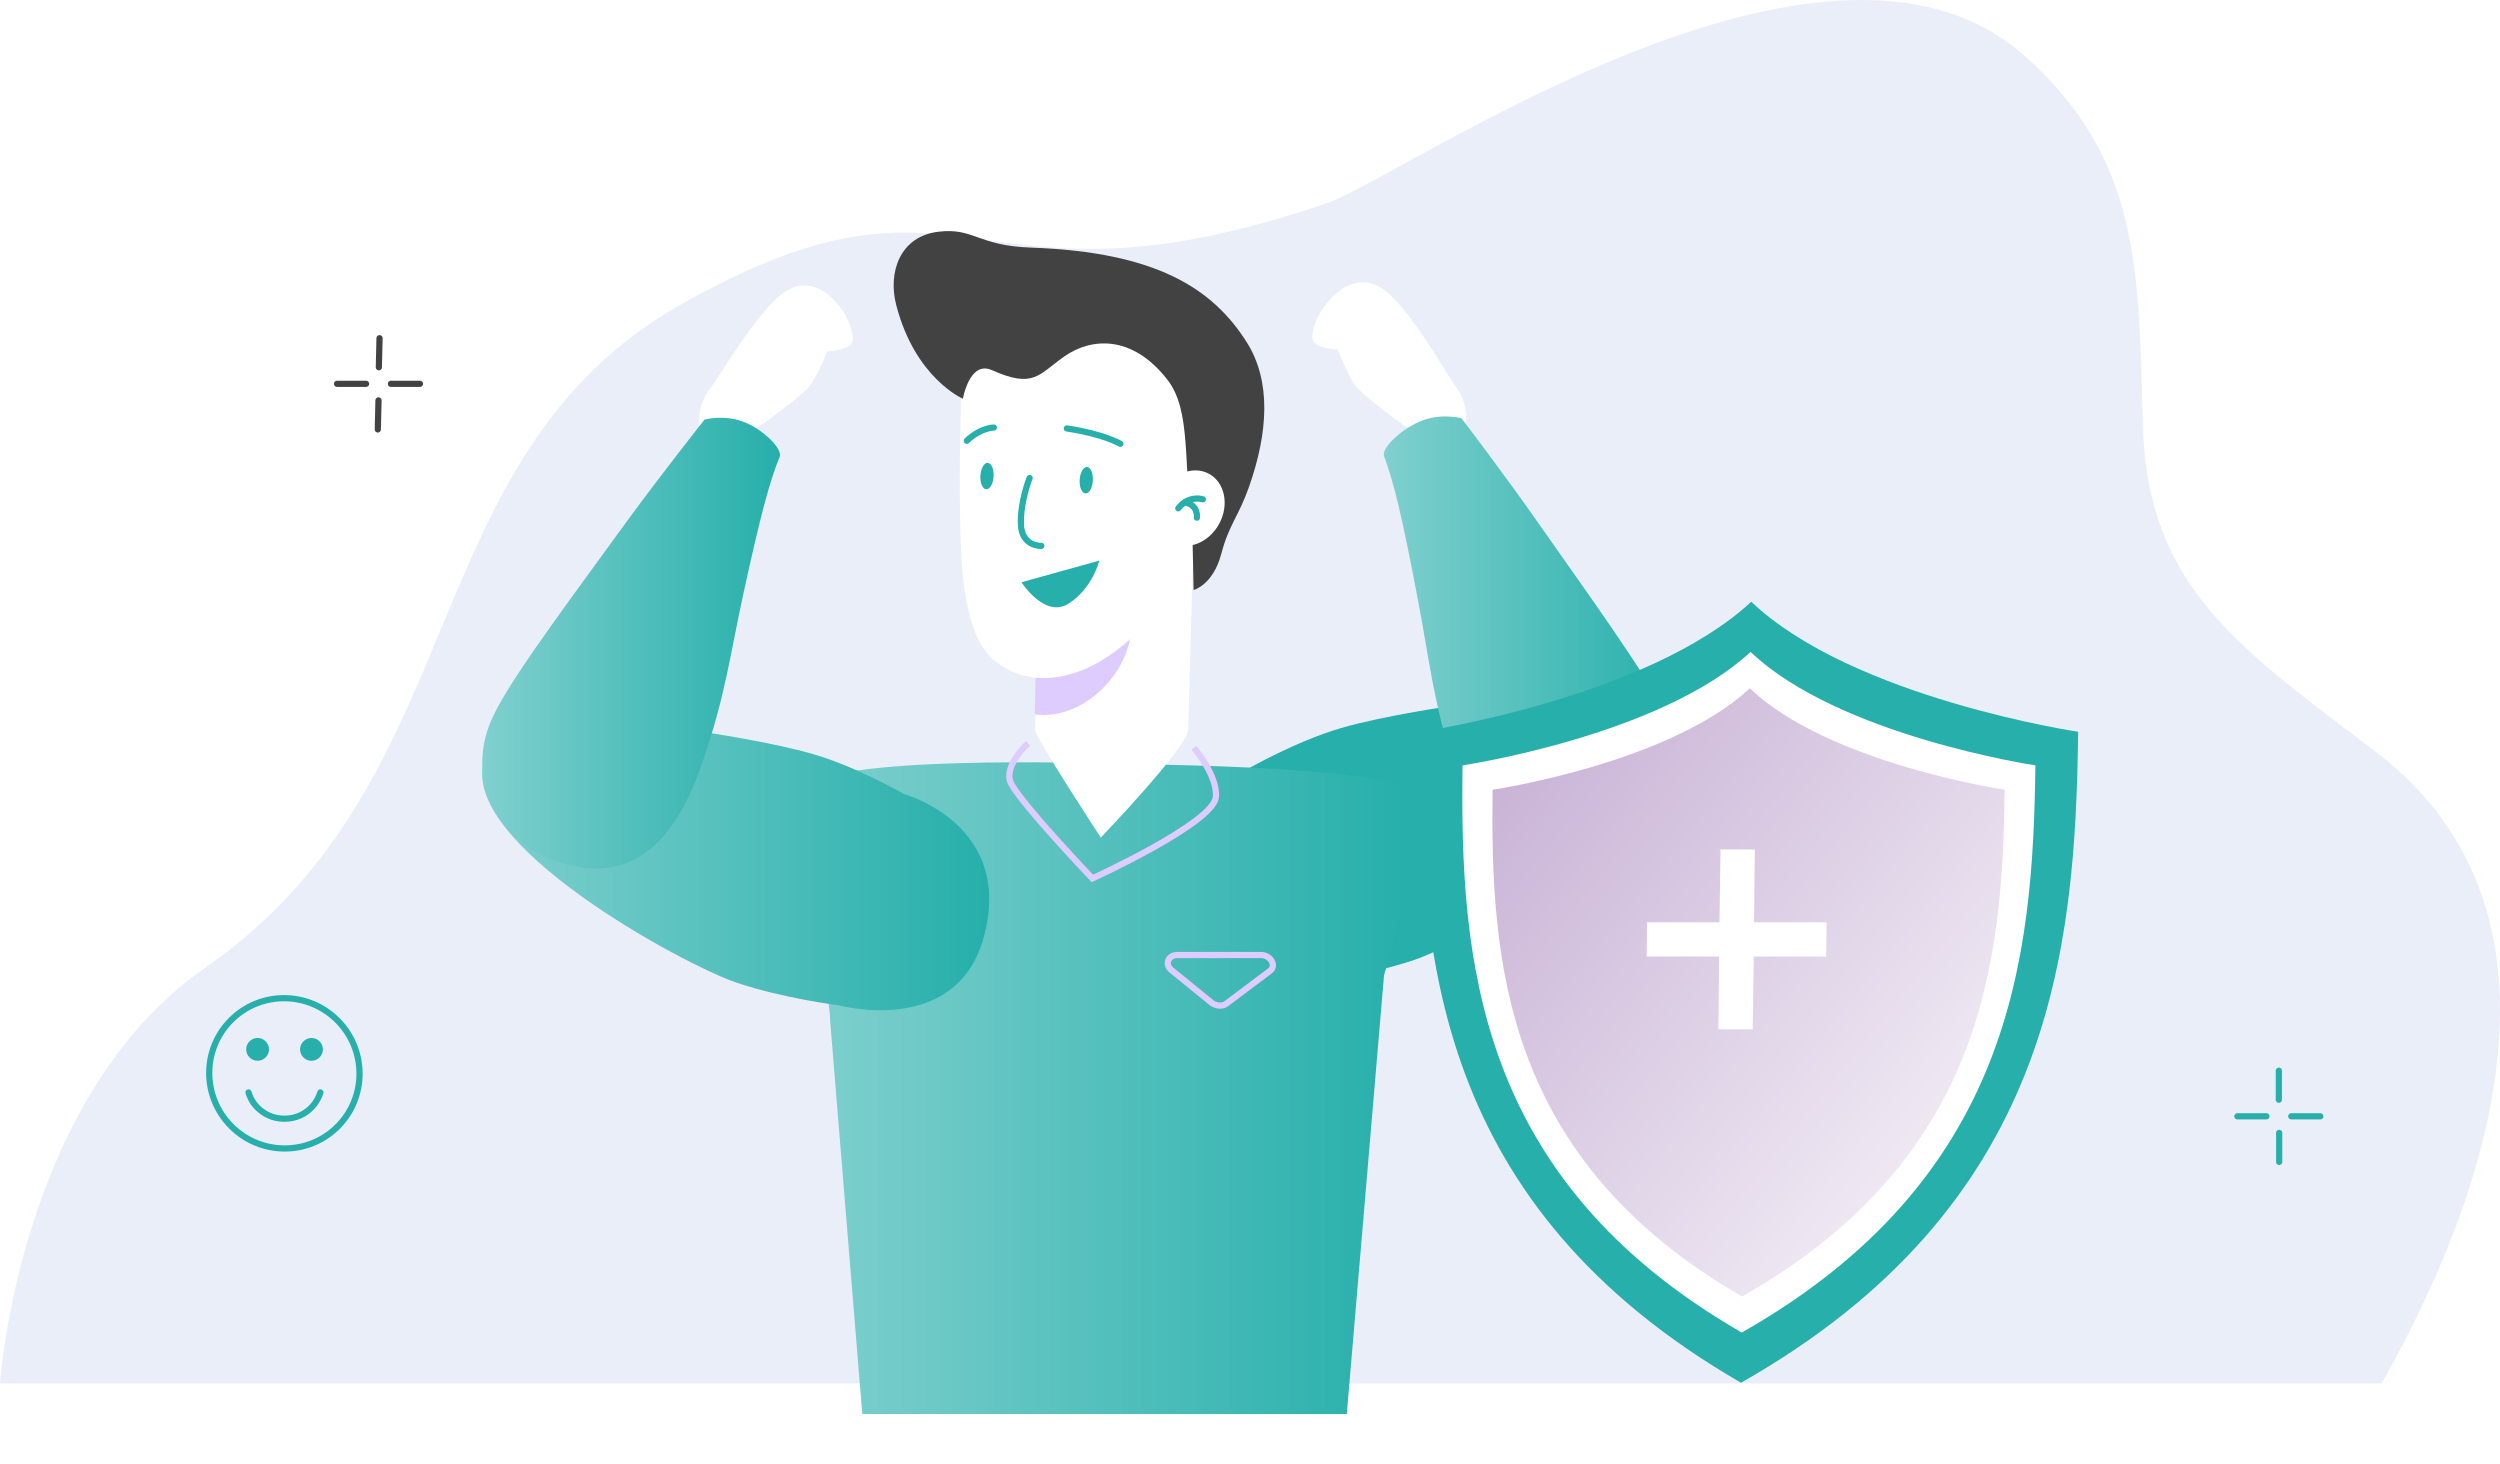 <svg width="403" height="236" viewBox="0 0 403 236" fill="none" xmlns="http://www.w3.org/2000/svg">
<path d="M383.915 223C392.891 207.082 422.383 151.369 383.145 121.33C361.757 104.95 346.267 95.143 345.446 68.955C344.677 44.308 345.446 25.823 326.212 8.878C294.104 -19.415 226.04 28.596 213.884 32.755C155.412 52.781 156.849 22.639 110.02 48.929C66.166 73.577 76.886 125.644 33.083 155.991C3.077 176.787 0 223 0 223" fill="#EAEEF9"/>
<path d="M211.002 158.499C211.002 158.499 220.105 157.337 227.755 154.82C236.471 151.914 274.238 131.82 270.123 118.262C268.767 113.808 264.893 109.886 260.148 109.063C249.496 107.174 234.534 113.711 234.534 113.711C234.534 113.711 223.204 115.309 216.086 117.391C208.968 119.473 201.173 123.928 201.173 123.928C201.173 123.928 182.579 128.963 187.567 147.799C191.779 163.68 211.002 158.499 211.002 158.499Z" fill="#26AFAB"/>
<g filter="url(#filter0_d_79217_73209)">
<path d="M139.001 222.945L133.82 159.563C133.772 152.882 125.928 123.975 130.673 121.215C138.807 116.518 180.981 118.164 180.981 118.164C180.981 118.164 215.601 118.406 224.414 121.263C231.774 123.636 223.107 152.204 223.107 152.204L217.102 222.945H139.001Z" fill="url(#paint0_linear_79217_73209)"/>
</g>
<path d="M192.699 70.569L192.311 89.598L191.537 117.633C191.488 120.393 177.446 135.016 177.446 135.016C177.446 135.016 166.794 118.747 166.842 117.633L167.085 110.322L167.23 91.825L167.666 70.569H192.699Z" fill="white"/>
<g filter="url(#filter1_d_79217_73209)">
<path d="M135.127 157.045C135.127 157.045 126.218 155.931 118.761 153.413C110.24 150.557 73.683 130.801 78.089 117.486C79.541 113.08 83.463 109.254 88.16 108.431C98.667 106.591 113.242 112.983 113.242 112.983C113.242 112.983 124.33 114.581 131.254 116.614C138.178 118.648 145.731 123.006 145.731 123.006C145.731 123.006 163.84 127.945 158.466 146.489C153.866 162.178 135.127 157.045 135.127 157.045Z" fill="url(#paint1_linear_79217_73209)"/>
</g>
<path d="M178.802 109.838C175.51 113.808 170.813 115.745 166.794 115.164L166.891 111.096L167.278 92.503C171.394 90.179 176.091 90.179 179.286 92.842C183.693 96.619 183.499 104.221 178.802 109.838Z" fill="#DECCFF"/>
<path d="M195.846 85.676C195.265 86.741 194.636 87.806 193.958 88.871C192.36 91.389 190.568 93.907 188.583 96.28C182.724 103.252 177.156 108.191 170.28 109.159C166.746 109.644 163.356 108.917 160.354 106.545C156.771 103.688 155.27 96.909 154.931 88.823C154.157 70.472 155.754 46.891 155.754 46.891C161.177 41.904 174.783 38.902 188.438 48.683C201.366 57.834 203.884 70.714 195.846 85.676Z" fill="white"/>
<path d="M180.595 71.536C180.595 71.536 177.883 69.939 171.976 69.067" stroke="#26AFAB" stroke-miterlimit="10" stroke-linecap="round"/>
<path d="M160.209 68.921C160.209 68.921 158.078 68.921 155.851 71.051" stroke="#26AFAB" stroke-miterlimit="10" stroke-linecap="round"/>
<path d="M165.971 77.057C165.971 77.057 164.47 80.785 164.567 84.465C164.663 88.145 167.859 88 167.859 88" stroke="#26AFAB" stroke-miterlimit="10" stroke-linecap="round"/>
<path d="M176.167 77.474C176.236 76.299 175.816 75.319 175.229 75.284C174.642 75.249 174.109 76.174 174.04 77.348C173.971 78.523 174.391 79.503 174.978 79.538C175.566 79.572 176.098 78.648 176.167 77.474Z" fill="#26AFAB"/>
<path d="M160.166 76.805C160.235 75.63 159.815 74.65 159.227 74.615C158.64 74.581 158.108 75.505 158.039 76.679C157.97 77.854 158.39 78.834 158.977 78.869C159.564 78.903 160.096 77.979 160.166 76.805Z" fill="#26AFAB"/>
<path d="M177.205 90.373L164.664 93.859C164.664 93.859 168.441 99.766 172.266 97.297C176.14 94.828 177.205 90.373 177.205 90.373Z" fill="#26AFAB"/>
<path d="M192.214 85.869C190.713 74.636 192.069 66.21 188.195 61.223C182.433 53.815 175.8 54.493 171.587 57.447C167.375 60.4 166.648 62.676 159.918 59.674C156.287 58.028 155.221 64.274 155.221 64.274C155.221 64.274 147.522 60.981 144.472 49.167C143.116 43.986 145.005 38.078 151.299 37.352C157.013 36.674 157.545 39.628 166.309 39.919C186.355 40.645 195.458 46.455 200.978 55.171C204.949 61.465 204.416 69.697 201.365 78.412C199.671 83.254 198.121 84.513 196.862 89.307C195.555 94.294 192.408 95.117 192.408 95.117L192.214 85.869Z" fill="#424242"/>
<path d="M120.552 69.94C120.552 69.94 125.394 66.89 129.946 62.871C131.35 61.66 133.384 56.625 133.384 56.625C133.384 56.625 136.289 56.528 137.16 55.511C138.807 53.526 133.238 43.019 126.847 46.844C122.392 49.507 115.759 61.079 114.5 62.58C113.241 64.081 111.788 67.858 113.435 69.892C115.468 72.361 119.245 70.521 120.552 69.94Z" fill="white"/>
<g filter="url(#filter2_d_79217_73209)">
<path d="M78.96 111.676C75.329 120.779 79.832 131.722 92.324 134.579C105.736 137.678 111.111 124.072 113.242 117.874C116.921 107.173 117.648 100.83 119.778 90.952C122.683 77.637 124.088 72.553 125.685 68.631C126.218 67.372 122.926 64.128 119.778 62.966C116.631 61.803 113.58 62.627 113.58 62.627C113.58 62.627 106.414 71.681 100.798 79.38C88.596 96.133 81.091 106.253 78.96 111.676Z" fill="url(#paint2_linear_79217_73209)"/>
</g>
<path d="M228.289 69.89C228.289 69.89 223.447 66.791 218.944 62.724C217.588 61.465 215.651 56.333 215.651 56.333C215.651 56.333 212.698 56.236 211.826 55.171C210.18 53.137 216.135 42.436 222.575 46.358C227.03 49.07 233.47 60.836 234.68 62.337C235.891 63.838 237.295 67.663 235.552 69.793C233.421 72.36 229.596 70.471 228.289 69.89Z" fill="white"/>
<g filter="url(#filter3_d_79217_73209)">
<path d="M269.445 112.306C272.883 121.554 267.993 132.691 255.21 135.596C241.459 138.743 236.374 124.895 234.389 118.601C230.951 107.755 230.419 101.266 228.482 91.243C225.916 77.686 224.608 72.553 223.107 68.534C222.623 67.227 226.061 63.983 229.305 62.772C232.549 61.562 235.6 62.433 235.6 62.433C235.6 62.433 242.621 71.633 248.092 79.477C260.1 96.521 267.412 106.786 269.445 112.306Z" fill="url(#paint3_linear_79217_73209)"/>
</g>
<path d="M196.556 84.392C198.189 81.323 197.427 77.725 194.854 76.356C192.28 74.987 188.871 76.365 187.238 79.434C185.605 82.503 186.367 86.101 188.94 87.47C191.514 88.839 194.923 87.461 196.556 84.392Z" fill="white"/>
<path d="M193.91 80.493C193.91 80.493 191.683 79.718 189.939 81.945" stroke="#26AFAB" stroke-miterlimit="10" stroke-linecap="round"/>
<path d="M192.94 83.447C192.94 83.447 193.23 81.413 191.003 80.978" stroke="#26AFAB" stroke-miterlimit="10" stroke-linecap="round"/>
<path d="M165.729 119.812C165.729 119.812 161.564 123.54 163.017 126.349C164.857 129.835 176.09 141.601 176.09 141.601C176.09 141.601 195.507 132.74 195.991 128.528C196.378 125.138 192.456 120.538 192.456 120.538" stroke="#DECCFF" stroke-miterlimit="10"/>
<path d="M189.794 153.947H203.254C204.852 153.947 205.821 155.69 204.707 156.514L197.686 161.791C197.057 162.275 196.04 162.179 195.313 161.646L188.825 156.368C187.711 155.448 188.293 153.947 189.794 153.947Z" stroke="#DECCFF" stroke-miterlimit="10"/>
<path d="M367.349 172.598V177.277" stroke="#26AFAB" stroke-miterlimit="10" stroke-linecap="round"/>
<path d="M367.404 182.623V187.302" stroke="#26AFAB" stroke-miterlimit="10" stroke-linecap="round"/>
<path d="M365.344 179.949H360.665" stroke="#26AFAB" stroke-miterlimit="10" stroke-linecap="round"/>
<path d="M374.033 179.949H369.354" stroke="#26AFAB" stroke-miterlimit="10" stroke-linecap="round"/>
<path d="M61.181 54.52L61.07 59.199" stroke="#424242" stroke-miterlimit="10" stroke-linecap="round"/>
<path d="M61.014 64.545L60.903 69.224" stroke="#424242" stroke-miterlimit="10" stroke-linecap="round"/>
<path d="M59.009 61.871H54.331" stroke="#424242" stroke-miterlimit="10" stroke-linecap="round"/>
<path d="M67.698 61.871H63.02" stroke="#424242" stroke-miterlimit="10" stroke-linecap="round"/>
<path d="M54.431 181.603C59.149 176.881 59.128 169.21 54.384 164.471C49.641 159.731 41.971 159.717 37.253 164.439C32.535 169.161 32.556 176.831 37.299 181.57C42.043 186.31 49.713 186.324 54.431 181.603Z" stroke="#26AFAB" stroke-miterlimit="10"/>
<path d="M40.06 176.102C40.45 177.383 41.174 178.386 42.232 179.165C43.291 179.945 44.516 180.335 45.853 180.335C47.189 180.335 48.415 179.945 49.473 179.165C50.531 178.386 51.255 177.327 51.645 176.102" stroke="#26AFAB" stroke-miterlimit="10" stroke-linecap="round"/>
<path d="M42.822 170.456C43.539 169.738 43.539 168.574 42.821 167.857C42.103 167.139 40.939 167.14 40.221 167.858C39.504 168.576 39.505 169.74 40.223 170.457C40.941 171.175 42.104 171.174 42.822 170.456Z" fill="#26AFAB"/>
<path d="M51.512 170.462C52.23 169.743 52.229 168.58 51.511 167.862C50.793 167.145 49.629 167.145 48.912 167.863C48.194 168.581 48.195 169.745 48.913 170.463C49.631 171.18 50.795 171.18 51.512 170.462Z" fill="#26AFAB"/>
<path d="M280.652 222.9C231.318 194.416 228.583 153.626 229.039 117.964C229.039 117.964 265.556 112.552 282.304 97C298.654 112.552 335 117.964 335 117.964C334.544 153.626 330.727 194.473 280.652 222.9Z" fill="#26AFAB"/>
<path d="M280.767 214.81C237.756 190.029 235.363 154.424 235.762 123.376C235.762 123.376 267.55 118.648 282.191 105.089C296.433 118.648 328.107 123.376 328.107 123.376C327.709 154.424 324.404 190.029 280.767 214.81Z" fill="white"/>
<path opacity="0.4" d="M280.823 208.999C242.426 186.839 240.262 155.05 240.603 127.307C240.603 127.307 269.031 123.091 282.076 110.957C294.78 123.091 323.15 127.307 323.15 127.307C322.809 155.05 319.846 186.839 280.823 208.999Z" fill="url(#paint4_linear_79217_73209)"/>
<path d="M294.438 148.67H282.76L282.874 136.935H277.348L277.177 148.67H265.498L265.441 154.196H277.12L277.006 165.931H282.532L282.703 154.196H294.381L294.438 148.67Z" fill="white"/>
<defs>
<filter id="filter0_d_79217_73209" x="121.148" y="114.885" width="114.229" height="121.06" filterUnits="userSpaceOnUse" color-interpolation-filters="sRGB">
<feFlood flood-opacity="0" result="BackgroundImageFix"/>
<feColorMatrix in="SourceAlpha" type="matrix" values="0 0 0 0 0 0 0 0 0 0 0 0 0 0 0 0 0 0 127 0" result="hardAlpha"/>
<feOffset dy="5"/>
<feGaussianBlur stdDeviation="4"/>
<feColorMatrix type="matrix" values="0 0 0 0 0 0 0 0 0 0.631 0 0 0 0 0.612 0 0 0 0.22 0"/>
<feBlend mode="normal" in2="BackgroundImageFix" result="effect1_dropShadow_79217_73209"/>
<feBlend mode="normal" in="SourceGraphic" in2="effect1_dropShadow_79217_73209" result="shape"/>
</filter>
<filter id="filter1_d_79217_73209" x="69.722" y="105.099" width="97.741" height="65.749" filterUnits="userSpaceOnUse" color-interpolation-filters="sRGB">
<feFlood flood-opacity="0" result="BackgroundImageFix"/>
<feColorMatrix in="SourceAlpha" type="matrix" values="0 0 0 0 0 0 0 0 0 0 0 0 0 0 0 0 0 0 127 0" result="hardAlpha"/>
<feOffset dy="5"/>
<feGaussianBlur stdDeviation="4"/>
<feColorMatrix type="matrix" values="0 0 0 0 0 0 0 0 0 0.631 0 0 0 0 0.612 0 0 0 0.22 0"/>
<feBlend mode="normal" in2="BackgroundImageFix" result="effect1_dropShadow_79217_73209"/>
<feBlend mode="normal" in="SourceGraphic" in2="effect1_dropShadow_79217_73209" result="shape"/>
</filter>
<filter id="filter2_d_79217_73209" x="69.743" y="59.344" width="64" height="88.688" filterUnits="userSpaceOnUse" color-interpolation-filters="sRGB">
<feFlood flood-opacity="0" result="BackgroundImageFix"/>
<feColorMatrix in="SourceAlpha" type="matrix" values="0 0 0 0 0 0 0 0 0 0 0 0 0 0 0 0 0 0 127 0" result="hardAlpha"/>
<feOffset dy="5"/>
<feGaussianBlur stdDeviation="4"/>
<feColorMatrix type="matrix" values="0 0 0 0 0 0 0 0 0 0.631 0 0 0 0 0.612 0 0 0 0.22 0"/>
<feBlend mode="normal" in2="BackgroundImageFix" result="effect1_dropShadow_79217_73209"/>
<feBlend mode="normal" in="SourceGraphic" in2="effect1_dropShadow_79217_73209" result="shape"/>
</filter>
<filter id="filter3_d_79217_73209" x="215.062" y="59.13" width="63.452" height="89.925" filterUnits="userSpaceOnUse" color-interpolation-filters="sRGB">
<feFlood flood-opacity="0" result="BackgroundImageFix"/>
<feColorMatrix in="SourceAlpha" type="matrix" values="0 0 0 0 0 0 0 0 0 0 0 0 0 0 0 0 0 0 127 0" result="hardAlpha"/>
<feOffset dy="5"/>
<feGaussianBlur stdDeviation="4"/>
<feColorMatrix type="matrix" values="0 0 0 0 0 0 0 0 0 0.631 0 0 0 0 0.612 0 0 0 0.22 0"/>
<feBlend mode="normal" in2="BackgroundImageFix" result="effect1_dropShadow_79217_73209"/>
<feBlend mode="normal" in="SourceGraphic" in2="effect1_dropShadow_79217_73209" result="shape"/>
</filter>
<linearGradient id="paint0_linear_79217_73209" x1="129.04" y1="170.36" x2="227.202" y2="170.36" gradientUnits="userSpaceOnUse">
<stop stop-color="#80D0CE"/>
<stop offset="1" stop-color="#26AFAB"/>
</linearGradient>
<linearGradient id="paint1_linear_79217_73209" x1="77.631" y1="132.947" x2="159.317" y2="132.947" gradientUnits="userSpaceOnUse">
<stop stop-color="#80D0CE"/>
<stop offset="1" stop-color="#26AFAB"/>
</linearGradient>
<linearGradient id="paint2_linear_79217_73209" x1="77.69" y1="98.649" x2="125.657" y2="98.649" gradientUnits="userSpaceOnUse">
<stop stop-color="#80D0CE"/>
<stop offset="1" stop-color="#26AFAB"/>
</linearGradient>
<linearGradient id="paint3_linear_79217_73209" x1="223.009" y1="99.053" x2="270.429" y2="99.053" gradientUnits="userSpaceOnUse">
<stop stop-color="#80D0CE"/>
<stop offset="1" stop-color="#26AFAB"/>
</linearGradient>
<linearGradient id="paint4_linear_79217_73209" x1="235.027" y1="130.665" x2="324.964" y2="202.662" gradientUnits="userSpaceOnUse">
<stop stop-color="#763F98"/>
<stop offset="1" stop-color="#EFE8F3"/>
</linearGradient>
</defs>
</svg>
